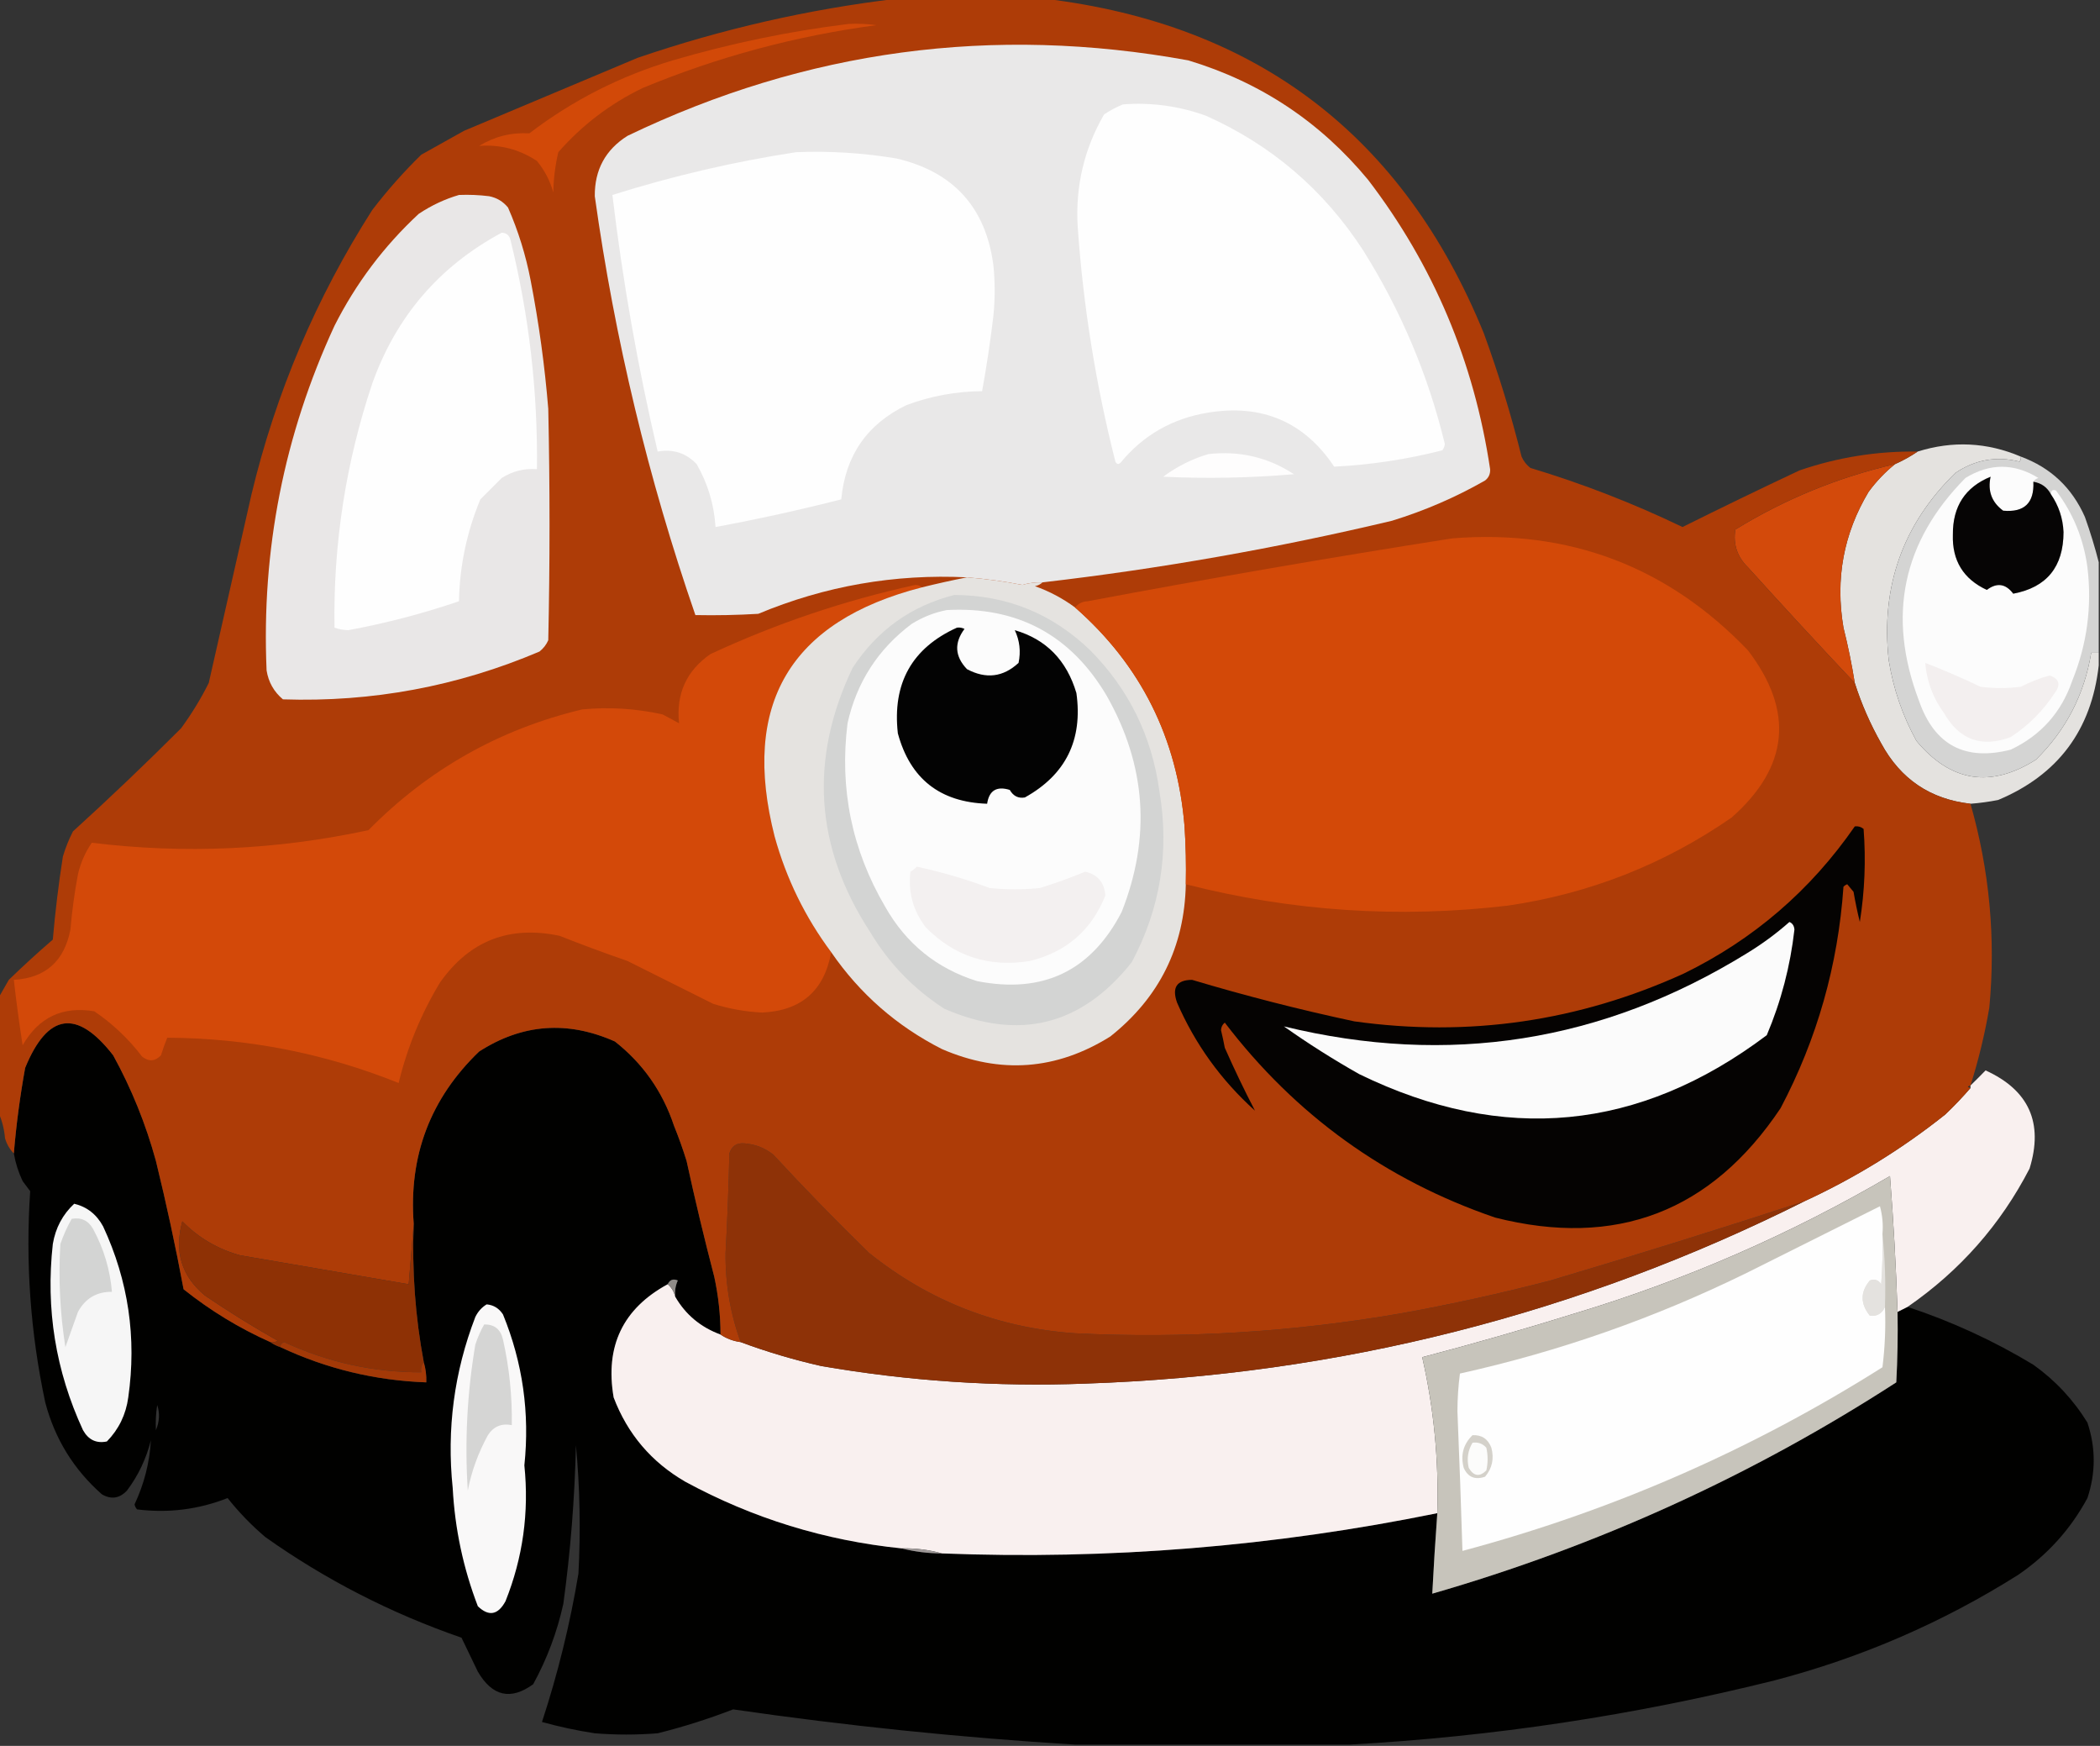 <?xml version="1.0" encoding="UTF-8"?>
<!DOCTYPE svg PUBLIC "-//W3C//DTD SVG 1.1//EN" "http://www.w3.org/Graphics/SVG/1.1/DTD/svg11.dtd">
<svg xmlns="http://www.w3.org/2000/svg" version="1.1" width="835px" height="694px" style="shape-rendering:geometricPrecision; text-rendering:geometricPrecision; image-rendering:optimizeQuality; fill-rule:evenodd; clip-rule:evenodd" xmlns:xlink="http://www.w3.org/1999/xlink">
<rect width="100%" height="100%" fill="#333333" stroke="none"/>
<g><path style="opacity:0.993" fill="#e5e3e0" d="M 803.5,181.5 C 803.631,182.239 803.464,182.906 803,183.5C 793.829,181.214 785.329,182.714 777.5,188C 756.591,208.386 747.757,233.22 751,262.5C 752.831,273.836 756.497,284.503 762,294.5C 775.659,310.874 791.492,313.374 809.5,302C 821.453,290.263 828.786,276.096 831.5,259.5C 832.5,259.5 833.5,259.5 834.5,259.5C 834.5,261.167 834.5,262.833 834.5,264.5C 831.613,290.211 818.28,308.044 794.5,318C 790.855,318.719 787.188,319.219 783.5,319.5C 767.528,317.706 755.694,309.706 748,295.5C 743.624,287.761 740.124,279.761 737.5,271.5C 736.327,264.139 734.827,256.806 733,249.5C 729.696,230.133 733.03,212.133 743,195.5C 746.064,191.333 749.564,187.667 753.5,184.5C 756.701,183.069 759.701,181.403 762.5,179.5C 776.421,175.133 790.088,175.799 803.5,181.5 Z"/></g>
<g><path style="opacity:0.999" fill="#d4d4d3" d="M 803.5,181.5 C 815.366,185.865 823.866,193.865 829,205.5C 831.155,211.53 832.989,217.53 834.5,223.5C 834.5,235.5 834.5,247.5 834.5,259.5C 833.5,259.5 832.5,259.5 831.5,259.5C 828.786,276.096 821.453,290.263 809.5,302C 791.492,313.374 775.659,310.874 762,294.5C 756.497,284.503 752.831,273.836 751,262.5C 747.757,233.22 756.591,208.386 777.5,188C 785.329,182.714 793.829,181.214 803,183.5C 803.464,182.906 803.631,182.239 803.5,181.5 Z"/></g>
<g><path style="opacity:1" fill="#d34a0b" d="M 753.5,184.5 C 749.564,187.667 746.064,191.333 743,195.5C 733.03,212.133 729.696,230.133 733,249.5C 734.827,256.806 736.327,264.139 737.5,271.5C 723.228,256.389 709.061,241.056 695,225.5C 690.744,221.33 689.077,216.33 690,210.5C 709.79,198.351 730.956,189.685 753.5,184.5 Z"/></g>
<g><path style="opacity:1" fill="#fcfcfc" d="M 808.5,191.5 C 808.899,199.935 804.899,203.768 796.5,203C 791.945,199.666 790.278,195.166 791.5,189.5C 781.408,193.634 776.408,201.3 776.5,212.5C 776.165,222.834 780.665,230.167 790,234.5C 793.989,231.497 797.489,231.997 800.5,236C 813.811,233.503 820.477,225.336 820.5,211.5C 820.246,206 818.579,201 815.5,196.5C 815.517,194.972 816.184,194.472 817.5,195C 824.304,204.006 828.47,214.172 830,225.5C 831.865,241.061 829.865,256.061 824,270.5C 819.684,283.146 811.518,292.313 799.5,298C 781.289,302.646 769.122,296.146 763,278.5C 750.256,244.882 756.422,215.382 781.5,190C 791.183,184.064 800.849,184.064 810.5,190C 809.584,190.278 808.918,190.778 808.5,191.5 Z"/></g>
<g><path style="opacity:1" fill="#060505" d="M 808.5,191.5 C 811.669,192.002 814.002,193.669 815.5,196.5C 818.579,201 820.246,206 820.5,211.5C 820.477,225.336 813.811,233.503 800.5,236C 797.489,231.997 793.989,231.497 790,234.5C 780.665,230.167 776.165,222.834 776.5,212.5C 776.408,201.3 781.408,193.634 791.5,189.5C 790.278,195.166 791.945,199.666 796.5,203C 804.899,203.768 808.899,199.935 808.5,191.5 Z"/></g>
<g><path style="opacity:1" fill="#f3efef" d="M 765.5,263.5 C 772.871,266.347 780.205,269.513 787.5,273C 792.833,273.667 798.167,273.667 803.5,273C 807.189,271.104 811.022,269.604 815,268.5C 818.821,269.829 819.488,272.163 817,275.5C 812.395,282.527 806.561,288.36 799.5,293C 787.934,297.295 779.101,294.129 773,283.5C 768.624,277.539 766.124,270.873 765.5,263.5 Z"/></g>
<g><path style="opacity:0.995" fill="#010100" d="M 107.5,533.5 C 108.671,534.345 110.005,535.011 111.5,535.5C 129.806,544.098 149.139,548.764 169.5,549.5C 169.599,546.763 169.265,544.096 168.5,541.5C 165.103,523.347 163.769,505.014 164.5,486.5C 162.449,459.473 171.116,436.64 190.5,418C 207.665,406.954 225.665,405.621 244.5,414C 255.642,422.762 263.475,433.928 268,447.5C 269.864,452.091 271.53,456.757 273,461.5C 276.351,476.904 280.018,492.237 284,507.5C 285.645,515.08 286.479,522.747 286.5,530.5C 278.621,527.61 272.621,522.61 268.5,515.5C 268.244,513.208 268.577,511.041 269.5,509C 267.648,508.227 266.314,508.727 265.5,510.5C 247.665,520.176 240.498,535.176 244,555.5C 249.524,570.026 259.024,581.193 272.5,589C 299.357,603.563 328.024,612.396 358.5,615.5C 363.616,616.806 368.949,617.473 374.5,617.5C 440.818,620.094 506.485,614.761 571.5,601.5C 570.716,612.157 570.05,622.823 569.5,633.5C 635.283,614.518 696.783,586.518 754,549.5C 754.5,540.173 754.666,530.839 754.5,521.5C 755.833,520.833 757.167,520.167 758.5,519.5C 775.958,525.252 792.625,532.919 808.5,542.5C 817.233,548.732 824.4,556.399 830,565.5C 833.333,575.5 833.333,585.5 830,595.5C 823.336,607.835 814.169,618.002 802.5,626C 772.462,644.949 740.129,658.949 705.5,668C 649.87,681.862 593.537,690.362 536.5,693.5C 500.167,693.5 463.833,693.5 427.5,693.5C 382.108,690.723 336.775,686.056 291.5,679.5C 281.74,683.276 271.74,686.443 261.5,689C 253.167,689.667 244.833,689.667 236.5,689C 229.388,687.914 222.388,686.414 215.5,684.5C 221.824,665.242 226.657,645.576 230,625.5C 230.91,608.461 230.577,591.461 229,574.5C 228.516,595.606 226.85,616.606 224,637.5C 221.522,648.753 217.522,659.42 212,669.5C 203.077,675.989 195.744,674.322 190,664.5C 187.823,659.948 185.656,655.448 183.5,651C 155.476,641.323 129.476,627.99 105.5,611C 99.982,606.316 94.982,601.149 90.5,595.5C 78.908,600.051 66.908,601.551 54.5,600C 53.978,599.439 53.645,598.772 53.5,598C 57.324,589.869 59.49,581.369 60,572.5C 58.154,579.856 54.988,586.522 50.5,592.5C 47.537,595.658 44.204,596.158 40.5,594C 29.31,584.122 21.81,571.955 18,557.5C 12.097,529.818 10.097,501.818 12,473.5C 11,472.167 10,470.833 9,469.5C 7.342,466.023 6.175,462.357 5.5,458.5C 6.449,447.135 7.949,435.801 10,424.5C 18.946,402.65 30.613,400.984 45,419.5C 52.302,432.78 57.969,446.78 62,461.5C 66.145,478.41 69.811,495.41 73,512.5C 83.636,520.98 95.136,527.98 107.5,533.5 Z M 62.5,558.5 C 63.595,561.717 63.429,565.05 62,568.5C 61.828,565.174 61.995,561.841 62.5,558.5 Z"/></g>
<g><path style="opacity:1" fill="#f9f0ef" d="M 758.5,519.5 C 757.167,520.167 755.833,520.833 754.5,521.5C 753.909,503.629 752.909,485.629 751.5,467.5C 711.938,490.617 670.271,508.784 626.5,522C 606.339,528.292 586.006,534.125 565.5,539.5C 570.139,559.889 572.139,580.556 571.5,601.5C 506.485,614.761 440.818,620.094 374.5,617.5C 369.402,616.043 364.069,615.376 358.5,615.5C 328.024,612.396 299.357,603.563 272.5,589C 259.024,581.193 249.524,570.026 244,555.5C 240.498,535.176 247.665,520.176 265.5,510.5C 267.028,511.802 268.028,513.469 268.5,515.5C 272.621,522.61 278.621,527.61 286.5,530.5C 288.887,532.103 291.554,533.103 294.5,533.5C 304.841,537.346 315.507,540.513 326.5,543C 361.237,549.005 396.237,551.339 431.5,550C 532.384,546.598 627.717,522.431 717.5,477.5C 737.587,468.234 756.254,456.734 773.5,443C 777.037,439.631 780.371,436.131 783.5,432.5C 783.5,432.167 783.5,431.833 783.5,431.5C 785.485,429.576 787.485,427.576 789.5,425.5C 806.756,433.346 812.589,446.346 807,464.5C 795.493,486.779 779.326,505.113 758.5,519.5 Z"/></g>
<g><path style="opacity:1" fill="#8e3207" d="M 717.5,477.5 C 627.717,522.431 532.384,546.598 431.5,550C 396.237,551.339 361.237,549.005 326.5,543C 315.507,540.513 304.841,537.346 294.5,533.5C 290.358,522.073 288.358,510.239 288.5,498C 289.225,484.844 289.725,471.678 290,458.5C 290.94,455.558 292.94,454.225 296,454.5C 300.308,454.824 304.141,456.324 307.5,459C 319.804,472.304 332.47,485.304 345.5,498C 369.412,517.199 396.745,527.865 427.5,530C 471.018,532.157 514.351,529.49 557.5,522C 577.333,518.417 597,514.083 616.5,509C 650.288,498.968 683.955,488.468 717.5,477.5 Z"/></g>
<g><path style="opacity:1" fill="#ae3c07" d="M 356.5,-0.5 C 376.167,-0.5 395.833,-0.5 415.5,-0.5C 499.812,9.658 557.978,53.991 590,132.5C 595.861,148.559 600.861,164.892 605,181.5C 605.785,183.286 606.951,184.786 608.5,186C 629.303,192.266 649.47,200.1 669,209.5C 684.495,201.791 699.995,194.291 715.5,187C 730.74,181.773 746.406,179.273 762.5,179.5C 759.701,181.403 756.701,183.069 753.5,184.5C 730.956,189.685 709.79,198.351 690,210.5C 689.077,216.33 690.744,221.33 695,225.5C 709.061,241.056 723.228,256.389 737.5,271.5C 740.124,279.761 743.624,287.761 748,295.5C 755.694,309.706 767.528,317.706 783.5,319.5C 791.07,345.959 793.57,372.959 791,400.5C 789.206,411.04 786.706,421.373 783.5,431.5C 782.167,431.833 782.167,432.167 783.5,432.5C 780.371,436.131 777.037,439.631 773.5,443C 756.254,456.734 737.587,468.234 717.5,477.5C 683.955,488.468 650.288,498.968 616.5,509C 597,514.083 577.333,518.417 557.5,522C 514.351,529.49 471.018,532.157 427.5,530C 396.745,527.865 369.412,517.199 345.5,498C 332.47,485.304 319.804,472.304 307.5,459C 304.141,456.324 300.308,454.824 296,454.5C 292.94,454.225 290.94,455.558 290,458.5C 289.725,471.678 289.225,484.844 288.5,498C 288.358,510.239 290.358,522.073 294.5,533.5C 291.554,533.103 288.887,532.103 286.5,530.5C 286.479,522.747 285.645,515.08 284,507.5C 280.018,492.237 276.351,476.904 273,461.5C 271.53,456.757 269.864,452.091 268,447.5C 263.475,433.928 255.642,422.762 244.5,414C 225.665,405.621 207.665,406.954 190.5,418C 171.116,436.64 162.449,459.473 164.5,486.5C 163.833,494.343 163.167,502.343 162.5,510.5C 140.197,506.672 117.864,502.838 95.5,499C 86.615,496.558 78.948,492.058 72.5,485.5C 69.176,497.461 72.176,507.294 81.5,515C 90.901,521.396 100.568,527.396 110.5,533C 109.552,533.483 108.552,533.649 107.5,533.5C 95.136,527.98 83.636,520.98 73,512.5C 69.811,495.41 66.145,478.41 62,461.5C 57.969,446.78 52.302,432.78 45,419.5C 30.613,400.984 18.946,402.65 10,424.5C 7.949,435.801 6.449,447.135 5.5,458.5C 3.883,456.879 2.716,454.879 2,452.5C 1.689,448.91 0.856,445.577 -0.5,442.5C -0.5,427.167 -0.5,411.833 -0.5,396.5C 0.823,394.238 2.157,391.904 3.5,389.5C 9.184,383.982 15.017,378.649 21,373.5C 21.948,362.452 23.282,351.452 25,340.5C 26.034,337.014 27.367,333.681 29,330.5C 43.663,317.171 57.996,303.504 72,289.5C 76.195,283.768 79.862,277.768 83,271.5C 88.666,246.501 94.333,221.501 100,196.5C 109.694,156.117 125.694,118.451 148,83.5C 153.972,75.695 160.472,68.362 167.5,61.5C 173.199,58.319 178.865,55.153 184.5,52C 207.67,42.291 230.67,32.624 253.5,23C 287.091,11.518 321.424,3.685 356.5,-0.5 Z"/></g>
<g><path style="opacity:1" fill="#050302" d="M 737.5,328.5 C 738.822,328.33 739.989,328.663 741,329.5C 741.95,341.907 741.45,354.24 739.5,366.5C 738.528,362.533 737.695,358.533 737,354.5C 736.167,353.5 735.333,352.5 734.5,351.5C 733.914,351.709 733.414,352.043 733,352.5C 730.838,383.676 722.505,413.009 708,440.5C 680.432,481.698 642.599,496.198 594.5,484C 550.885,469.065 515.052,443.232 487,406.5C 486.056,407.263 485.556,408.263 485.5,409.5C 486.064,411.819 486.564,414.153 487,416.5C 490.819,425.13 494.819,433.464 499,441.5C 485.509,429.357 475.175,415.024 468,398.5C 465.903,392.529 467.903,389.529 474,389.5C 495.243,395.853 516.743,401.353 538.5,406C 584.03,412.353 627.697,406.02 669.5,387C 697.226,373.445 719.892,353.945 737.5,328.5 Z"/></g>
<g><path style="opacity:1" fill="#fbfbfb" d="M 711.5,366.5 C 712.693,366.97 713.36,367.97 713.5,369.5C 711.856,384.065 708.189,398.065 702.5,411.5C 651.74,449.695 597.74,454.861 540.5,427C 530.162,421.166 520.162,414.833 510.5,408C 575.929,423.94 637.262,414.273 694.5,379C 700.59,375.301 706.257,371.134 711.5,366.5 Z"/></g>
<g><path style="opacity:1" fill="#d34909" d="M 366.5,233.5 C 314.101,246.956 294.601,279.956 308,332.5C 312.642,349.286 320.142,364.62 330.5,378.5C 327.76,393.796 318.593,401.796 303,402.5C 296.343,402.168 289.843,401.002 283.5,399C 272.167,393.333 260.833,387.667 249.5,382C 240.412,378.86 231.412,375.527 222.5,372C 202.539,367.774 186.705,373.941 175,390.5C 167.464,402.928 161.964,416.261 158.5,430.5C 129.031,418.668 98.364,412.668 66.5,412.5C 65.568,414.795 64.735,417.129 64,419.5C 61.681,421.936 59.181,422.103 56.5,420C 51.1,412.931 44.767,406.931 37.5,402C 24.892,399.887 15.392,404.387 9,415.5C 7.65,406.848 6.483,398.181 5.5,389.5C 18.08,388.763 25.58,382.096 28,369.5C 28.636,362.109 29.636,354.776 31,347.5C 32.068,342.95 33.901,338.783 36.5,335C 73.309,339.518 109.975,337.851 146.5,330C 170.294,305.853 198.628,289.853 231.5,282C 242.285,280.975 252.951,281.642 263.5,284C 265.649,285.164 267.815,286.33 270,287.5C 268.789,275.769 272.955,266.603 282.5,260C 308.639,247.842 335.806,238.676 364,232.5C 365.07,232.528 365.903,232.861 366.5,233.5 Z"/></g>
<g><path style="opacity:1" fill="#e5e3e0" d="M 384.5,229.5 C 392.171,230.123 399.504,231.123 406.5,232.5C 409.115,231.731 411.781,231.397 414.5,231.5C 413.737,232.268 412.737,232.768 411.5,233C 417.262,235.048 422.596,237.881 427.5,241.5C 453.624,264.415 468.124,293.415 471,328.5C 471.5,336.159 471.666,343.826 471.5,351.5C 470.991,376.351 460.991,396.518 441.5,412C 420.085,425.401 397.752,427.068 374.5,417C 356.551,407.883 341.885,395.049 330.5,378.5C 320.142,364.62 312.642,349.286 308,332.5C 294.601,279.956 314.101,246.956 366.5,233.5C 372.549,232.002 378.549,230.668 384.5,229.5 Z"/></g>
<g><path style="opacity:1" fill="#d3d4d3" d="M 379.5,236.5 C 400.399,236.613 418.399,243.946 433.5,258.5C 448.845,273.982 458.012,292.648 461,314.5C 465.047,338.514 461.381,361.181 450,382.5C 430.009,407.706 405.176,413.873 375.5,401C 363.287,393.12 353.453,382.954 346,370.5C 324.017,336.816 321.683,301.816 339,265.5C 348.811,250.5 362.311,240.833 379.5,236.5 Z"/></g>
<g><path style="opacity:1" fill="#fcfcfc" d="M 376.5,242.5 C 404.521,241.018 425.687,252.351 440,276.5C 455.727,304.16 457.727,332.826 446,362.5C 433.835,385.997 414.669,395.164 388.5,390C 372.491,384.998 360.324,375.165 352,360.5C 338.73,337.882 333.73,313.549 337,287.5C 340.634,271.198 349.134,258.031 362.5,248C 366.962,245.255 371.628,243.422 376.5,242.5 Z"/></g>
<g><path style="opacity:1" fill="#f3f0f0" d="M 364.5,344.5 C 374.331,346.609 383.998,349.442 393.5,353C 400.167,353.667 406.833,353.667 413.5,353C 419.604,351.114 425.604,348.948 431.5,346.5C 436.463,347.636 439.13,350.803 439.5,356C 434.029,369.757 424.029,378.424 409.5,382C 393.223,384.646 379.389,380.146 368,368.5C 363.044,361.935 361.044,354.602 362,346.5C 362.995,345.934 363.828,345.267 364.5,344.5 Z"/></g>
<g><path style="opacity:1" fill="#030303" d="M 380.5,249.5 C 381.552,249.351 382.552,249.517 383.5,250C 379.322,255.605 379.655,260.938 384.5,266C 392.042,270.014 398.876,269.181 405,263.5C 405.947,258.97 405.447,254.636 403.5,250.5C 415.955,254.124 424.122,262.458 428,275.5C 430.603,294.127 423.769,307.961 407.5,317C 404.906,317.449 402.906,316.449 401.5,314C 396.293,312.391 393.293,314.224 392.5,319.5C 373.715,318.87 361.882,309.537 357,291.5C 354.774,271.598 362.608,257.598 380.5,249.5 Z"/></g>
<g><path style="opacity:1" fill="#d34908" d="M 471.5,351.5 C 471.666,343.826 471.5,336.159 471,328.5C 468.124,293.415 453.624,264.415 427.5,241.5C 428.681,239.933 430.347,239.099 432.5,239C 480.701,229.933 529.034,221.6 577.5,214C 623.882,210.342 663.049,225.175 695,258.5C 713.498,282.702 711.331,304.868 688.5,325C 661.624,343.599 631.957,355.265 599.5,360C 556.261,365.093 513.595,362.259 471.5,351.5 Z"/></g>
<g><path style="opacity:1" fill="#e9e7e7" d="M 182.5,77.5 C 186.514,77.335 190.514,77.501 194.5,78C 197.548,78.606 200.048,80.106 202,82.5C 206.079,91.811 209.079,101.478 211,111.5C 214.267,128.366 216.6,145.366 218,162.5C 218.667,193.167 218.667,223.833 218,254.5C 217.215,256.286 216.049,257.786 214.5,259C 181.95,272.843 147.95,279.176 112.5,278C 108.908,274.984 106.742,271.151 106,266.5C 103.925,218.608 112.925,172.941 133,129.5C 141.507,112.66 152.674,97.827 166.5,85C 171.557,81.635 176.89,79.135 182.5,77.5 Z"/></g>
<g><path style="opacity:1" fill="#fefefe" d="M 199.5,92.5 C 201.411,92.574 202.578,93.574 203,95.5C 210.372,125.369 213.872,155.702 213.5,186.5C 208.452,186.127 203.785,187.294 199.5,190C 196.667,192.833 193.833,195.667 191,198.5C 185.603,211.485 182.77,224.985 182.5,239C 168.11,243.911 153.444,247.744 138.5,250.5C 136.571,250.46 134.738,250.127 133,249.5C 132.478,216.299 137.478,183.966 148,152.5C 157.501,125.839 174.667,105.839 199.5,92.5 Z"/></g>
<g><path style="opacity:1" fill="#e9e8e8" d="M 414.5,231.5 C 411.781,231.397 409.115,231.731 406.5,232.5C 399.504,231.123 392.171,230.123 384.5,229.5C 355.698,228.095 328.031,232.928 301.5,244C 293.173,244.5 284.84,244.666 276.5,244.5C 257.78,190.385 244.447,134.885 236.5,78C 236.398,67.533 240.732,59.533 249.5,54C 320.542,19.846 394.875,9.846 472.5,24C 501.138,32.644 524.971,48.477 544,71.5C 569.956,105.444 586.122,143.778 592.5,186.5C 592.61,188.374 591.944,189.874 590.5,191C 578.8,197.682 566.467,203.015 553.5,207C 507.665,217.906 461.332,226.072 414.5,231.5 Z"/></g>
<g><path style="opacity:1" fill="#fefdfd" d="M 480.5,180.5 C 492.905,179.116 504.238,181.782 514.5,188.5C 497.171,189.989 479.838,190.322 462.5,189.5C 468.045,185.394 474.045,182.394 480.5,180.5 Z"/></g>
<g><path style="opacity:1" fill="#fefefe" d="M 316.5,60.5 C 329.934,59.956 343.267,60.789 356.5,63C 379.146,68.311 391.979,82.478 395,105.5C 395.667,112.167 395.667,118.833 395,125.5C 393.811,135.561 392.311,145.561 390.5,155.5C 380.165,155.582 370.165,157.415 360.5,161C 344.797,168.559 336.13,181.059 334.5,198.5C 317.941,202.722 301.275,206.388 284.5,209.5C 283.947,200.557 281.447,192.224 277,184.5C 272.818,180.075 267.652,178.408 261.5,179.5C 253.598,145.88 247.598,111.88 243.5,77.5C 267.483,69.941 291.817,64.275 316.5,60.5 Z"/></g>
<g><path style="opacity:1" fill="#fefefe" d="M 446.5,41.5 C 457.842,40.646 468.842,42.146 479.5,46C 505.558,57.629 526.392,75.463 542,99.5C 557.018,123.383 567.851,149.05 574.5,176.5C 574.392,177.442 574.059,178.275 573.5,179C 559.284,182.625 544.95,184.792 530.5,185.5C 518.612,167.733 501.945,160.566 480.5,164C 466.21,166.305 454.543,172.972 445.5,184C 444.668,184.688 444.002,184.521 443.5,183.5C 435.705,152.811 430.705,121.645 428.5,90C 427.572,74.034 431.072,59.201 439,45.5C 441.417,43.872 443.917,42.539 446.5,41.5 Z"/></g>
<g><path style="opacity:1" fill="#d24908" d="M 337.5,9.5 C 341.182,9.335 344.848,9.501 348.5,10C 316.356,14.273 285.356,22.607 255.5,35C 242.58,41.261 231.413,49.761 222,60.5C 220.768,65.721 220.101,71.054 220,76.5C 218.719,71.882 216.552,67.716 213.5,64C 206.572,59.381 198.906,57.381 190.5,58C 196.63,54.258 203.296,52.592 210.5,53C 227.651,39.885 246.651,30.218 267.5,24C 290.54,17.235 313.874,12.402 337.5,9.5 Z"/></g>
<g><path style="opacity:1" fill="#f6f6f6" d="M 29.5,478.5 C 34.566,479.712 38.4,482.712 41,487.5C 51.054,509.096 54.387,531.762 51,555.5C 50.069,562.311 47.236,568.144 42.5,573C 38.328,573.868 35.162,572.368 33,568.5C 22.116,544.984 18.116,520.317 21,494.5C 22.072,488.116 24.905,482.783 29.5,478.5 Z"/></g>
<g><path style="opacity:1" fill="#d3d4d3" d="M 28.5,484.5 C 32.273,483.822 35.106,485.156 37,488.5C 41.264,496.346 43.764,504.679 44.5,513.5C 38.396,513.468 33.896,516.135 31,521.5C 29.333,526.167 27.667,530.833 26,535.5C 23.858,521.901 23.191,508.234 24,494.5C 25.224,490.977 26.724,487.644 28.5,484.5 Z"/></g>
<g><path style="opacity:1" fill="#8e3105" d="M 164.5,486.5 C 163.769,505.014 165.103,523.347 168.5,541.5C 167.566,542.568 167.232,543.901 167.5,545.5C 148.42,545.521 130.254,541.521 113,533.5C 111.97,533.836 111.47,534.503 111.5,535.5C 110.005,535.011 108.671,534.345 107.5,533.5C 108.552,533.649 109.552,533.483 110.5,533C 100.568,527.396 90.901,521.396 81.5,515C 72.176,507.294 69.176,497.461 72.5,485.5C 78.948,492.058 86.615,496.558 95.5,499C 117.864,502.838 140.197,506.672 162.5,510.5C 163.167,502.343 163.833,494.343 164.5,486.5 Z"/></g>
<g><path style="opacity:1" fill="#8f8b87" d="M 268.5,515.5 C 268.028,513.469 267.028,511.802 265.5,510.5C 266.314,508.727 267.648,508.227 269.5,509C 268.577,511.041 268.244,513.208 268.5,515.5 Z"/></g>
<g><path style="opacity:1" fill="#f9f8f8" d="M 193.5,518.5 C 196.263,518.744 198.429,520.077 200,522.5C 207.852,541.71 210.685,561.71 208.5,582.5C 210.417,601.184 207.917,619.184 201,636.5C 198.01,642.006 194.343,642.673 190,638.5C 184.202,623.388 180.869,607.722 180,591.5C 177.575,568.063 180.575,545.396 189,523.5C 190.059,521.341 191.559,519.674 193.5,518.5 Z"/></g>
<g><path style="opacity:1" fill="#d5d5d4" d="M 192.5,526.5 C 196.575,526.399 199.075,528.399 200,532.5C 202.521,543.691 203.688,555.024 203.5,566.5C 199.406,565.705 196.239,567.038 194,570.5C 190.169,577.479 187.502,584.812 186,592.5C 184.744,573.039 185.744,553.706 189,534.5C 189.921,531.664 191.088,528.998 192.5,526.5 Z"/></g>
<g><path style="opacity:1" fill="#a33907" d="M 168.5,541.5 C 169.265,544.096 169.599,546.763 169.5,549.5C 149.139,548.764 129.806,544.098 111.5,535.5C 111.47,534.503 111.97,533.836 113,533.5C 130.254,541.521 148.42,545.521 167.5,545.5C 167.232,543.901 167.566,542.568 168.5,541.5 Z"/></g>
<g><path style="opacity:1" fill="#c7c4bb" d="M 754.5,521.5 C 754.666,530.839 754.5,540.173 754,549.5C 696.783,586.518 635.283,614.518 569.5,633.5C 570.05,622.823 570.716,612.157 571.5,601.5C 572.139,580.556 570.139,559.889 565.5,539.5C 586.006,534.125 606.339,528.292 626.5,522C 670.271,508.784 711.938,490.617 751.5,467.5C 752.909,485.629 753.909,503.629 754.5,521.5 Z"/></g>
<g><path style="opacity:1" fill="#e4e2df" d="M 748.5,490.5 C 749.494,499.986 749.827,509.652 749.5,519.5C 748.331,522.183 746.331,523.349 743.5,523C 739.665,518.231 739.665,513.564 743.5,509C 745.367,508.289 746.867,508.789 748,510.5C 748.5,503.842 748.666,497.175 748.5,490.5 Z"/></g>
<g><path style="opacity:1" fill="#fefefe" d="M 748.5,490.5 C 748.666,497.175 748.5,503.842 748,510.5C 746.867,508.789 745.367,508.289 743.5,509C 739.665,513.564 739.665,518.231 743.5,523C 746.331,523.349 748.331,522.183 749.5,519.5C 749.831,527.528 749.498,535.528 748.5,543.5C 696.586,576.287 640.92,600.621 581.5,616.5C 580.935,597.999 580.268,579.499 579.5,561C 579.512,555.92 579.846,550.92 580.5,546C 620.076,537.215 658.076,523.882 694.5,506C 712.136,497.182 729.802,488.349 747.5,479.5C 748.489,483.107 748.823,486.774 748.5,490.5 Z"/></g>
<g><path style="opacity:1" fill="#d4d1ca" d="M 585.5,570.5 C 589.17,570.327 591.67,571.993 593,575.5C 594.151,579.829 593.318,583.662 590.5,587C 586.525,588.379 583.691,587.213 582,583.5C 580.668,578.415 581.835,574.081 585.5,570.5 Z"/></g>
<g><path style="opacity:1" fill="#fcfcfb" d="M 585.5,573.5 C 587.722,573.178 589.556,573.845 591,575.5C 591.667,578.5 591.667,581.5 591,584.5C 588.321,587.172 585.988,586.838 584,583.5C 583.153,579.928 583.653,576.594 585.5,573.5 Z"/></g>
<g><path style="opacity:1" fill="#9e9897" d="M 358.5,615.5 C 364.069,615.376 369.402,616.043 374.5,617.5C 368.949,617.473 363.616,616.806 358.5,615.5 Z"/></g>
</svg>
